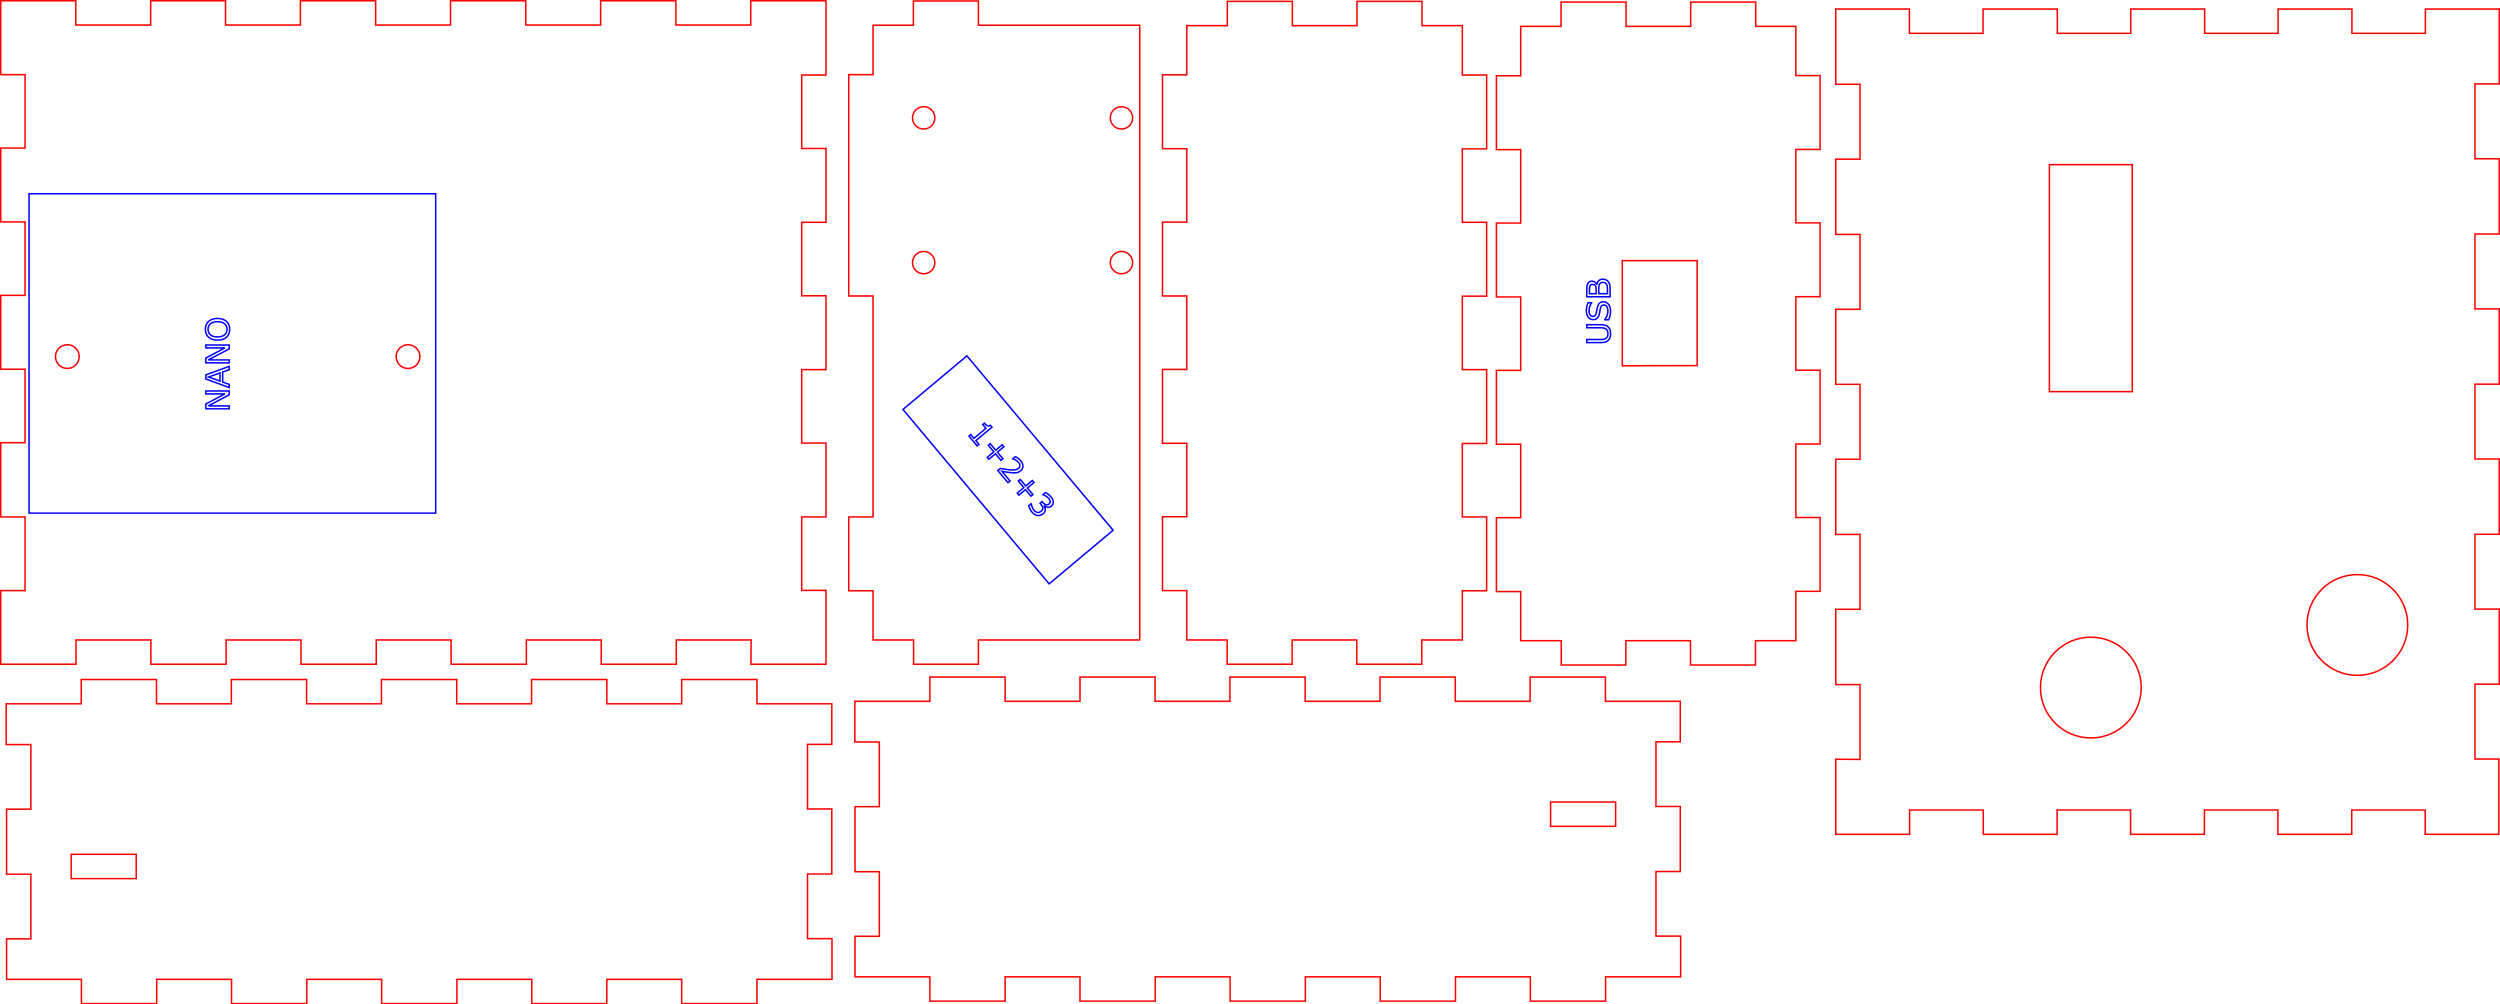 <?xml version="1.0" encoding="UTF-8" standalone="no"?>
<svg
   xmlns:dc="http://purl.org/dc/elements/1.1/"
   xmlns:cc="http://creativecommons.org/ns#"
   xmlns:rdf="http://www.w3.org/1999/02/22-rdf-syntax-ns#"
   xmlns:svg="http://www.w3.org/2000/svg"
   xmlns="http://www.w3.org/2000/svg"
   xmlns:sodipodi="http://sodipodi.sourceforge.net/DTD/sodipodi-0.dtd"
   xmlns:inkscape="http://www.inkscape.org/namespaces/inkscape"
   width="329.593mm"
   height="132.417mm"
   viewBox="0 0 934.279 375.354"
   version="1.1"
   id="svg571"
   sodipodi:docname="wekkerKatov2.01.svg"
   inkscape:version="0.92.1 r15371">
  <defs
     id="defs575" />
  <sodipodi:namedview
     pagecolor="#ffffff"
     bordercolor="#666666"
     borderopacity="1"
     objecttolerance="10"
     gridtolerance="10"
     guidetolerance="10"
     inkscape:pageopacity="0"
     inkscape:pageshadow="2"
     inkscape:window-width="2256"
     inkscape:window-height="1363"
     id="namedview573"
     showgrid="false"
     inkscape:zoom="0.78317268"
     inkscape:cx="784.59858"
     inkscape:cy="-26.55816"
     inkscape:window-x="0"
     inkscape:window-y="71"
     inkscape:window-maximized="1"
     inkscape:current-layer="svg571"
     showguides="true"
     inkscape:guide-bbox="true"
     fit-margin-top="0"
     fit-margin-left="0"
     fit-margin-right="0"
     fit-margin-bottom="0" />
  <path
     style="fill:none;stroke:#ff0000;stroke-width:0.567;stroke-miterlimit:4;stroke-dasharray:none;stroke-opacity:1"
     d="m 280.633,248.233 h 28.05 v -27.6 h -9.075 v -27.45 h 9.075 v -27.6 h -9.075 v -27.45 h 9.075 v -27.6 h -9.075 V 83.083 h 9.075 v -27.6 h -9.075 v -27.45 h 9.075 V 0.283 H 280.558 V 9.358 H 252.583 V 0.283 H 224.458 V 9.358 H 196.483 V 0.283 H 168.358 V 9.358 H 140.383 V 0.283 H 112.258 V 9.358 H 84.283 V 0.283 H 56.308 V 9.358 H 28.333 V 0.283 H 0.283 V 27.883 H 9.358 v 27.45 H 0.283 v 27.6 H 9.358 V 110.383 H 0.283 v 27.6 H 9.358 v 27.45 H 0.283 v 27.75 H 9.358 v 27.525 H 0.283 v 27.525 H 28.408 v -9.075 h 27.975 v 9.075 h 28.125 v -9.075 h 27.975 v 9.075 h 28.125 v -9.075 h 27.975 v 9.075 h 28.125 v -9.075 h 27.975 v 9.075 h 28.05 v -9.075 h 27.975 z"
     inkscape:connector-curvature="0"
     id="path24" />
  <polygon
     points="68.511,19.061 187.872,19.061 187.872,171.02 68.511,171.02 "
     id="polygon3"
     transform="rotate(-90,126.037,134.239)"
     style="fill:none;stroke:#0000ff;stroke-width:0.567;stroke-miterlimit:4;stroke-dasharray:none;stroke-opacity:1" />
  <circle
     r="4.435"
     cy="25.162"
     cx="-133.261"
     id="path2166"
     style="fill:none;stroke:#ff0000;stroke-width:0.567;stroke-miterlimit:4;stroke-dasharray:none;stroke-opacity:1"
     transform="rotate(-90)" />
  <circle
     r="4.435"
     cy="152.486"
     cx="-133.272"
     id="path2166-7"
     style="fill:none;stroke:#ff0000;stroke-width:0.567;stroke-miterlimit:4;stroke-dasharray:none;stroke-opacity:1"
     transform="rotate(-90)" />
  <path
     inkscape:connector-curvature="0"
     id="path1042"
     style="font-size:16px;fill:none;stroke:#0000ff;stroke-width:0.567;stroke-miterlimit:4;stroke-dasharray:none;stroke-opacity:1"
     d="m 85.652,146.117 v 1.436 l -7.805,4.137 h 7.805 v 1.084 H 76.927 v -1.799 l 7.125,-3.773 H 76.927 v -1.084 z" />
  <path
     inkscape:connector-curvature="0"
     id="path1044"
     style="font-size:16px;fill:none;stroke:#0000ff;stroke-width:0.567;stroke-miterlimit:4;stroke-dasharray:none;stroke-opacity:1"
     d="m 85.652,136.918 v 1.236 l -2.432,0.855 v 3.773 l 2.432,0.855 v 1.178 l -8.725,-3.176 v -1.547 z" />
  <path
     inkscape:connector-curvature="0"
     id="path9"
     style="font-size:16px;fill:none;stroke:#0000ff;stroke-width:0.567;stroke-miterlimit:4;stroke-dasharray:none;stroke-opacity:1"
     d="m 82.224,139.367 -4.283,1.529 4.283,1.535 z" />
  <path
     inkscape:connector-curvature="0"
     id="path1046"
     style="font-size:16px;fill:none;stroke:#0000ff;stroke-width:0.567;stroke-miterlimit:4;stroke-dasharray:none;stroke-opacity:1"
     d="m 85.652,128.938 v 1.436 l -7.805,4.137 h 7.805 v 1.084 H 76.927 v -1.799 l 7.125,-3.773 H 76.927 v -1.084 z" />
  <path
     inkscape:connector-curvature="0"
     id="path1048"
     style="font-size:16px;fill:none;stroke:#0000ff;stroke-width:0.567;stroke-miterlimit:4;stroke-dasharray:none;stroke-opacity:1"
     d="m 77.929,120.113 q 0.586,-0.533 1.436,-0.814 0.85,-0.287 1.928,-0.287 1.078,0 1.934,0.293 0.85,0.287 1.418,0.809 0.592,0.539 0.891,1.277 0.299,0.732 0.299,1.676 0,0.92 -0.305,1.676 -0.305,0.75 -0.885,1.277 -0.58,0.527 -1.424,0.814 -0.844,0.281 -1.928,0.281 -1.066,0 -1.91,-0.281 -0.85,-0.281 -1.453,-0.82 -0.574,-0.516 -0.879,-1.277 -0.305,-0.768 -0.305,-1.67 0,-0.938 0.311,-1.682 0.305,-0.75 0.873,-1.271 z" />
  <path
     inkscape:connector-curvature="0"
     id="path13"
     style="font-size:16px;fill:none;stroke:#0000ff;stroke-width:0.567;stroke-miterlimit:4;stroke-dasharray:none;stroke-opacity:1"
     d="m 81.293,120.219 q -1.699,0 -2.619,0.762 -0.926,0.762 -0.926,2.08 0,1.33 0.926,2.092 0.92,0.756 2.619,0.756 1.717,0 2.631,-0.773 0.908,-0.773 0.908,-2.074 0,-1.301 -0.908,-2.068 -0.914,-0.773 -2.631,-0.773 z" />
  <g
     id="g15663"
     transform="rotate(90,726.013,468.688)">
    <path
       d="m 541.056,508.656 h 28.05 v -27.6 h -9.075 v -27.525 h 9.075 v -27.6 h -9.075 v -27.45 h 9.075 v -27.6 h -9.075 v -27.45 h 9.075 V 315.831 h -9.075 v -27.45 h 9.075 v -27.525 h -28.125 v 8.925 h -27.975 v -9.075 h -28.05 v 9.075 h -27.975 v -9.075 h -28.125 v 9.075 h -27.975 v -9.075 h -28.125 v 9.075 H 344.781 v -9.075 h -28.125 v 9.075 h -27.975 v -9.075 h -27.975 v 27.6 h 9.075 v 27.45 h -9.075 v 27.6 h 9.075 v 27.45 h -9.075 v 27.6 h 9.075 v 27.45 h -9.075 v 27.75 h 9.075 v 27.525 h -9.075 v 27.525 h 28.125 v -9.075 h 27.975 v 9.075 h 28.125 v -9.075 h 27.975 v 9.075 h 28.05 v -9.075 h 27.975 v 9.075 h 28.125 v -9.075 h 27.975 v 9.075 h 28.125 v -9.075 h 27.975 z"
       inkscape:connector-curvature="0"
       id="path24-2"
       style="fill:none;stroke:#ff0000;stroke-width:0.567;stroke-miterlimit:4;stroke-dasharray:none" />
    <circle
       transform="rotate(-90)"
       cy="514.281"
       cx="-413.331"
       id="path878"
       r="18.825"
       style="fill:none;stroke:#fe0000;stroke-width:0.567;stroke-miterlimit:4;stroke-dasharray:none" />
    <circle
       transform="rotate(-90)"
       cy="490.881"
       cx="-313.731"
       id="path878-8"
       r="18.825"
       style="fill:none;stroke:#ff0000;stroke-width:0.567;stroke-miterlimit:4;stroke-dasharray:none" />
    <polygon
       style="fill:none;stroke:#ff0000;stroke-width:0.567;stroke-miterlimit:4;stroke-dasharray:none;stroke-opacity:1"
       transform="translate(224.446,-61.35)"
       id="polygon42"
       points="179.241,459.194 179.241,490.168 94.409,490.168 94.409,459.194 " />
  </g>
  <g
     id="g15667"
     transform="rotate(90,486.526,153.314)">
    <path
       id="path30-1"
       inkscape:connector-curvature="0"
       d="m 683.124,320.312 h 15.15 v -27.975 h 9.075 v -28.125 h -9.075 v -27.975 h 9.075 v -28.125 h -9.075 v -27.975 h 9.075 v -28.125 h -9.075 v -27.975 h 9.075 V 95.912 h -9.075 V 67.937 h 9.075 v -28.125 h -9.075 v -28.05 h -15.225 v 9.225 h -24.15 v -9.075 h -24.3 v 9.075 h -24.15 v -9.075 h -15.15 v 27.975 h -9.075 v 28.125 h 9.075 v 27.975 h -9.075 v 28.125 h 9.075 v 27.975 h -9.075 v 28.125 h 9.075 v 27.975 h -9.075 v 28.05 h 9.075 v 27.975 h -9.075 v 28.125 h 9.075 v 28.05 h 15.225 v -9.15 h 24.15 v 9.075 h 24.3 v -9.075 h 24.15 z"
       style="fill:none;stroke:#ff0000;stroke-width:0.567;stroke-miterlimit:4;stroke-dasharray:none;stroke-opacity:1" />
    <polygon
       style="fill:none;stroke:#ff0000;stroke-width:0.567;stroke-miterlimit:4;stroke-dasharray:none;stroke-opacity:1"
       transform="translate(313.426,-372.624)"
       id="polygon218"
       points="328.598,408.686 328.598,432.986 319.523,432.986 319.523,408.686 " />
  </g>
  <g
     id="g15657"
     transform="rotate(90,486.01,153.732)">
    <g
       id="g15652">
      <path
         style="fill:none;stroke:#ff0000;stroke-width:0.567;stroke-miterlimit:4;stroke-dasharray:none;stroke-opacity:1"
         d="m 610.449,328.891 h -15.15 v 27.975 h -9.075 v 28.125 h 9.075 v 27.975 h -9.075 v 28.125 h 9.075 v 27.975 h -9.075 v 28.125 h 9.075 v 27.975 h -9.075 v 28.125 h 9.075 v 27.975 h -9.075 v 28.125 h 9.075 v 28.05 h 15.225 v -9.225 h 24.15 v 9.075 h 24.3 v -9.075 h 24.15 v 9.075 h 15.15 v -27.975 h 9.075 v -28.125 h -9.075 v -27.975 h 9.075 v -28.125 h -9.075 v -27.975 h 9.075 v -28.125 h -9.075 v -27.975 h 9.075 v -28.05 h -9.075 v -27.975 h 9.075 v -28.125 h -9.075 v -28.05 h -15.225 v 9.15 h -24.15 v -9.075 h -24.3 v 9.075 h -24.15 z"
         inkscape:connector-curvature="0"
         id="path222" />
    </g>
    <polygon
       style="fill:none;stroke:#ff0000;stroke-width:0.567;stroke-miterlimit:4;stroke-dasharray:none;stroke-opacity:1"
       transform="rotate(180,490.073,510.914)"
       id="polygon224"
       points="328.598,408.686 328.598,432.986 319.523,432.986 319.523,408.686 " />
  </g>
  <path
     id="path26-9"
     inkscape:connector-curvature="0"
     sodipodi:nodetypes="ccccccccccccccccccccc"
     class="st1"
     d="m 365.637,248.233 h -24.225 v -9.075 h -15.15 v -18.375 h -9.075 v -27.6 h 9.075 c 0,-82.575 0,0 0,-82.575 h -9.075 c 0,-82.725 0,-47.25 0,-82.725 h 9.075 V 9.433 h 15.075 V 0.358 h 24.3 V 9.433 h 60.3 V 239.158 h -60.3 z"
     style="fill:none;stroke:#ff0000;stroke-width:0.567;stroke-miterlimit:4;stroke-dasharray:none;stroke-opacity:1" />
  <circle
     r="4.176"
     cy="-345.192"
     cx="98.144"
     id="path945"
     style="fill:none;stroke:#ff0000;stroke-width:0.567;stroke-miterlimit:4;stroke-dasharray:none;stroke-opacity:1"
     transform="rotate(90)" />
  <circle
     r="4.176"
     cy="-419.107"
     cx="98.144"
     id="path945-2"
     style="fill:none;stroke:#ff0000;stroke-width:0.567;stroke-miterlimit:4;stroke-dasharray:none;stroke-opacity:1"
     transform="rotate(90)" />
  <circle
     r="4.176"
     cy="-419.107"
     cx="44.043"
     id="path945-2-5"
     style="fill:none;stroke:#ff0000;stroke-width:0.567;stroke-miterlimit:4;stroke-dasharray:none;stroke-opacity:1"
     transform="rotate(90)" />
  <circle
     r="4.176"
     cy="-345.192"
     cx="44.043"
     id="path945-1"
     style="fill:none;stroke:#ff0000;stroke-width:0.567;stroke-miterlimit:4;stroke-dasharray:none;stroke-opacity:1"
     transform="rotate(90)" />
  <polygon
     points="398.997,72.485 464.169,17.856 484.2,41.752 419.028,96.381 "
     id="polygon358"
     transform="rotate(90,349.916,83.907)"
     style="fill:none;stroke:#0000ff;stroke-width:0.567;stroke-miterlimit:4;stroke-dasharray:none;stroke-opacity:1" />
  <path
     d="m 365.153,166.619 -3.034,-3.619 0.683,-0.572 1.167,1.392 4.481,-3.757 -1.167,-1.392 0.611,-0.512 q 0.237,0.283 0.553,0.569 0.32,0.282 0.549,0.373 0.285,0.112 0.554,0.086 0.277,-0.026 0.584,-0.252 l 0.583,0.696 -6.026,5.051 1.144,1.365 z"
     style="font-size:16px;fill:none;stroke:#0000ff;stroke-width:0.567;stroke-miterlimit:4;stroke-dasharray:none;stroke-opacity:1"
     id="path997-4"
     inkscape:connector-curvature="0" />
  <path
     d="m 374.068,172.037 -2.051,-2.447 -2.447,2.051 -0.625,-0.745 2.447,-2.051 -2.051,-2.447 0.718,-0.602 2.051,2.447 2.447,-2.051 0.625,0.745 -2.447,2.051 2.051,2.447 z"
     style="font-size:16px;fill:none;stroke:#0000ff;stroke-width:0.567;stroke-miterlimit:4;stroke-dasharray:none;stroke-opacity:1"
     id="path999-3"
     inkscape:connector-curvature="0" />
  <path
     d="m 376.69,180.382 -3.794,-4.526 0.939,-0.787 q 0.799,0.133 1.599,0.265 0.803,0.137 1.545,0.211 1.558,0.162 2.315,0.071 0.761,-0.095 1.331,-0.573 0.521,-0.437 0.523,-1.027 0.01,-0.59 -0.505,-1.205 -0.343,-0.409 -0.885,-0.764 -0.543,-0.356 -1.219,-0.561 l -0.038,-0.045 0.943,-0.79 q 0.424,0.187 0.999,0.608 0.578,0.425 0.996,0.924 0.862,1.028 0.853,2.03 -0.005,0.998 -0.853,1.709 -0.382,0.32 -0.797,0.5 -0.407,0.18 -0.861,0.24 -0.425,0.058 -0.894,0.046 -0.465,-0.008 -1.075,-0.07 -0.874,-0.085 -1.748,-0.225 -0.869,-0.143 -1.619,-0.271 l 3.015,3.597 z"
     style="font-size:16px;fill:none;stroke:#0000ff;stroke-width:0.567;stroke-miterlimit:4;stroke-dasharray:none;stroke-opacity:1"
     id="path1001-0"
     inkscape:connector-curvature="0" />
  <path
     d="m 385.284,185.418 -2.051,-2.447 -2.447,2.051 -0.625,-0.745 2.447,-2.051 -2.051,-2.447 0.718,-0.602 2.051,2.447 2.447,-2.051 0.625,0.745 -2.447,2.051 2.051,2.447 z"
     style="font-size:16px;fill:none;stroke:#0000ff;stroke-width:0.567;stroke-miterlimit:4;stroke-dasharray:none;stroke-opacity:1"
     id="path1003-0"
     inkscape:connector-curvature="0" />
  <path
     d="m 390.633,190.476 q -0.012,0.377 -0.188,0.761 -0.175,0.384 -0.638,0.772 -0.458,0.384 -0.979,0.538 -0.521,0.154 -1.056,0.09 -0.597,-0.073 -1.133,-0.403 -0.528,-0.329 -0.984,-0.873 -0.467,-0.557 -0.784,-1.209 -0.321,-0.648 -0.454,-1.126 l 0.939,-0.787 0.057,0.067 q 0.069,0.592 0.335,1.248 0.267,0.656 0.669,1.136 0.237,0.283 0.599,0.523 0.362,0.24 0.711,0.283 0.371,0.041 0.692,-0.06 0.325,-0.096 0.688,-0.401 0.359,-0.301 0.495,-0.614 0.144,-0.312 0.109,-0.627 -0.03,-0.319 -0.222,-0.648 -0.187,-0.333 -0.466,-0.665 l -0.339,-0.404 0.745,-0.625 0.263,0.314 q 0.572,0.683 1.194,0.85 0.63,0.168 1.178,-0.291 0.242,-0.203 0.336,-0.457 0.098,-0.258 0.06,-0.54 -0.045,-0.291 -0.185,-0.549 -0.14,-0.258 -0.373,-0.536 -0.358,-0.427 -0.913,-0.779 -0.555,-0.352 -1.191,-0.546 l -0.038,-0.045 0.939,-0.787 q 0.424,0.187 0.999,0.608 0.583,0.421 1,0.92 0.41,0.489 0.633,0.937 0.223,0.448 0.277,0.914 0.056,0.504 -0.111,0.926 -0.166,0.422 -0.575,0.765 -0.557,0.467 -1.306,0.422 -0.741,-0.044 -1.296,-0.488 l -0.063,0.053 q 0.145,0.246 0.261,0.622 0.121,0.373 0.112,0.709 z"
     style="font-size:16px;fill:none;stroke:#0000ff;stroke-width:0.567;stroke-miterlimit:4;stroke-dasharray:none;stroke-opacity:1"
     id="path1005-6"
     inkscape:connector-curvature="0" />
  <g
     id="g15676"
     transform="rotate(90,474.601,468.407)">
    <path
       id="path34"
       inkscape:connector-curvature="0"
       d="m 16.056,287.031 v -15.15 h 18.375 v -9.075 h 27.6 v 9.075 h 27.45 v -9.075 h 27.6 v 9.075 h 27.45 v -9.075 h 27.6 v 9.075 h 27.45 v -9.075 h 27.6 v 9.075 h 18.45 v 15.075 h 9.075 v 24.3 h -9.075 v 24.15 h 9.075 v 24.15 h -9.075 v 15.15 h -18.375 v 9.075 h -27.6 v -9.075 h -27.45 v 9.075 h -27.6 v -9.075 h -27.45 v 9.075 H 89.556 v -9.075 H 62.106 v 9.075 H 34.506 v -9.075 H 16.056 V 359.631 H 6.981 v -24.3 h 9.075 V 311.181 H 6.981 V 286.881 h 9.075 z"
       style="fill:none;stroke:#ff0000;stroke-width:0.567;stroke-miterlimit:4;stroke-dasharray:none;stroke-opacity:1" />
    <path
       id="rect6202"
       inkscape:connector-curvature="0"
       d="m 142.818,308.765 h -39.225 v 27.975 h 39.3 z"
       style="fill:none;stroke:#ff0000;stroke-width:0.567;stroke-miterlimit:4;stroke-dasharray:none;stroke-opacity:1" />
    <path
       d="m 127.531,344.792 q 0,-0.949 0.211,-1.658 0.205,-0.703 0.68,-1.172 0.451,-0.445 1.055,-0.65 0.604,-0.205 1.406,-0.205 0.82,0 1.43,0.217 0.609,0.217 1.025,0.639 0.475,0.48 0.686,1.16 0.205,0.68 0.205,1.67 v 5.221 h -1.16 v -5.279 q 0,-0.709 -0.094,-1.119 -0.1,-0.41 -0.328,-0.744 -0.258,-0.381 -0.697,-0.574 -0.445,-0.193 -1.066,-0.193 -0.627,0 -1.066,0.188 -0.439,0.193 -0.703,0.58 -0.229,0.334 -0.322,0.762 -0.1,0.434 -0.1,1.072 v 5.309 h -1.16 z"
       style="font-size:16px;fill:none;stroke:#0000ff;stroke-width:0.567;stroke-miterlimit:4;stroke-dasharray:none;stroke-opacity:1"
       id="path1055"
       inkscape:connector-curvature="0" />
    <path
       d="m 118.97,343.778 q 0,-0.51 0.24,-1.008 0.234,-0.498 0.662,-0.844 0.469,-0.375 1.096,-0.586 0.621,-0.211 1.5,-0.211 0.943,0 1.699,0.176 0.75,0.176 1.529,0.521 v 1.453 h -0.082 q -0.662,-0.551 -1.529,-0.85 -0.867,-0.299 -1.629,-0.299 -1.078,0 -1.676,0.404 -0.604,0.404 -0.604,1.078 0,0.58 0.287,0.855 0.281,0.275 0.861,0.428 0.439,0.117 0.955,0.193 0.51,0.076 1.084,0.193 1.16,0.246 1.723,0.838 0.557,0.598 0.557,1.553 0,1.096 -0.926,1.793 -0.926,0.703 -2.35,0.703 -0.92,0 -1.688,-0.176 -0.768,-0.176 -1.359,-0.434 v -1.371 h 0.082 q 0.498,0.422 1.312,0.697 0.809,0.281 1.658,0.281 0.932,0 1.5,-0.387 0.562,-0.387 0.562,-0.996 0,-0.545 -0.281,-0.855 -0.281,-0.311 -0.99,-0.475 -0.375,-0.082 -1.066,-0.199 -0.691,-0.117 -1.172,-0.24 -0.973,-0.258 -1.465,-0.779 -0.492,-0.521 -0.492,-1.459 z"
       style="font-size:16px;fill:none;stroke:#0000ff;stroke-width:0.567;stroke-miterlimit:4;stroke-dasharray:none;stroke-opacity:1"
       id="path1057"
       inkscape:connector-curvature="0" />
    <path
       d="m 110.527,343.972 q 0,-0.65 0.246,-1.148 0.246,-0.498 0.662,-0.82 0.492,-0.387 1.084,-0.551 0.586,-0.164 1.494,-0.164 h 3.094 v 8.725 h -2.584 q -0.955,0 -1.43,-0.07 -0.475,-0.07 -0.908,-0.293 -0.48,-0.252 -0.697,-0.65 -0.217,-0.393 -0.217,-0.943 0,-0.621 0.316,-1.061 0.316,-0.434 0.844,-0.697 v -0.047 q -0.885,-0.182 -1.395,-0.779 -0.51,-0.592 -0.51,-1.5 z"
       style="font-size:16px;fill:none;stroke:#0000ff;stroke-width:0.567;stroke-miterlimit:4;stroke-dasharray:none;stroke-opacity:1"
       id="path1059"
       inkscape:connector-curvature="0" />
    <path
       d="m 112.478,347.903 q 0,0.316 0.105,0.533 0.105,0.217 0.34,0.352 0.275,0.158 0.668,0.193 0.393,0.041 0.973,0.041 h 1.383 v -2.52 h -1.5 q -0.545,0 -0.867,0.053 -0.322,0.059 -0.598,0.234 -0.275,0.176 -0.387,0.451 -0.117,0.281 -0.117,0.662 z"
       style="font-size:16px;fill:none;stroke:#0000ff;stroke-width:0.567;stroke-miterlimit:4;stroke-dasharray:none;stroke-opacity:1"
       id="path391"
       inkscape:connector-curvature="0" />
    <path
       d="m 111.734,343.925 q 0,0.527 0.158,0.838 0.158,0.311 0.574,0.527 0.281,0.146 0.686,0.188 0.398,0.047 0.973,0.047 h 1.822 v -3.246 h -1.535 q -0.762,0 -1.248,0.076 -0.486,0.082 -0.797,0.293 -0.328,0.229 -0.48,0.521 -0.152,0.293 -0.152,0.756 z"
       style="font-size:16px;fill:none;stroke:#0000ff;stroke-width:0.567;stroke-miterlimit:4;stroke-dasharray:none;stroke-opacity:1"
       id="path393"
       inkscape:connector-curvature="0" />
  </g>
  <path
     style="fill:none;stroke:#ff0000;stroke-width:0.567;stroke-miterlimit:4;stroke-dasharray:none;stroke-opacity:1"
     d="m 507.041,248.233 h 24.3 v -9.075 h 15.15 V 220.783 h 9.075 v -27.6 h -9.075 v -27.45 h 9.075 V 138.133 h -9.075 v -27.45 h 9.075 V 83.083 h -9.075 v -27.45 h 9.075 v -27.6 h -9.075 V 9.583 h -15.075 V 0.508 h -24.3 V 9.583 h -24.15 V 0.508 h -24.3 V 9.583 h -15.15 V 27.958 h -9.075 v 27.6 h 9.075 v 27.45 h -9.075 v 27.6 h 9.075 v 27.45 h -9.075 v 27.6 h 9.075 v 27.45 h -9.075 v 27.6 h 9.075 v 18.45 h 15.075 v 9.075 h 24.3 v -9.075 h 24.15 z"
     inkscape:connector-curvature="0"
     id="path441" />
</svg>
